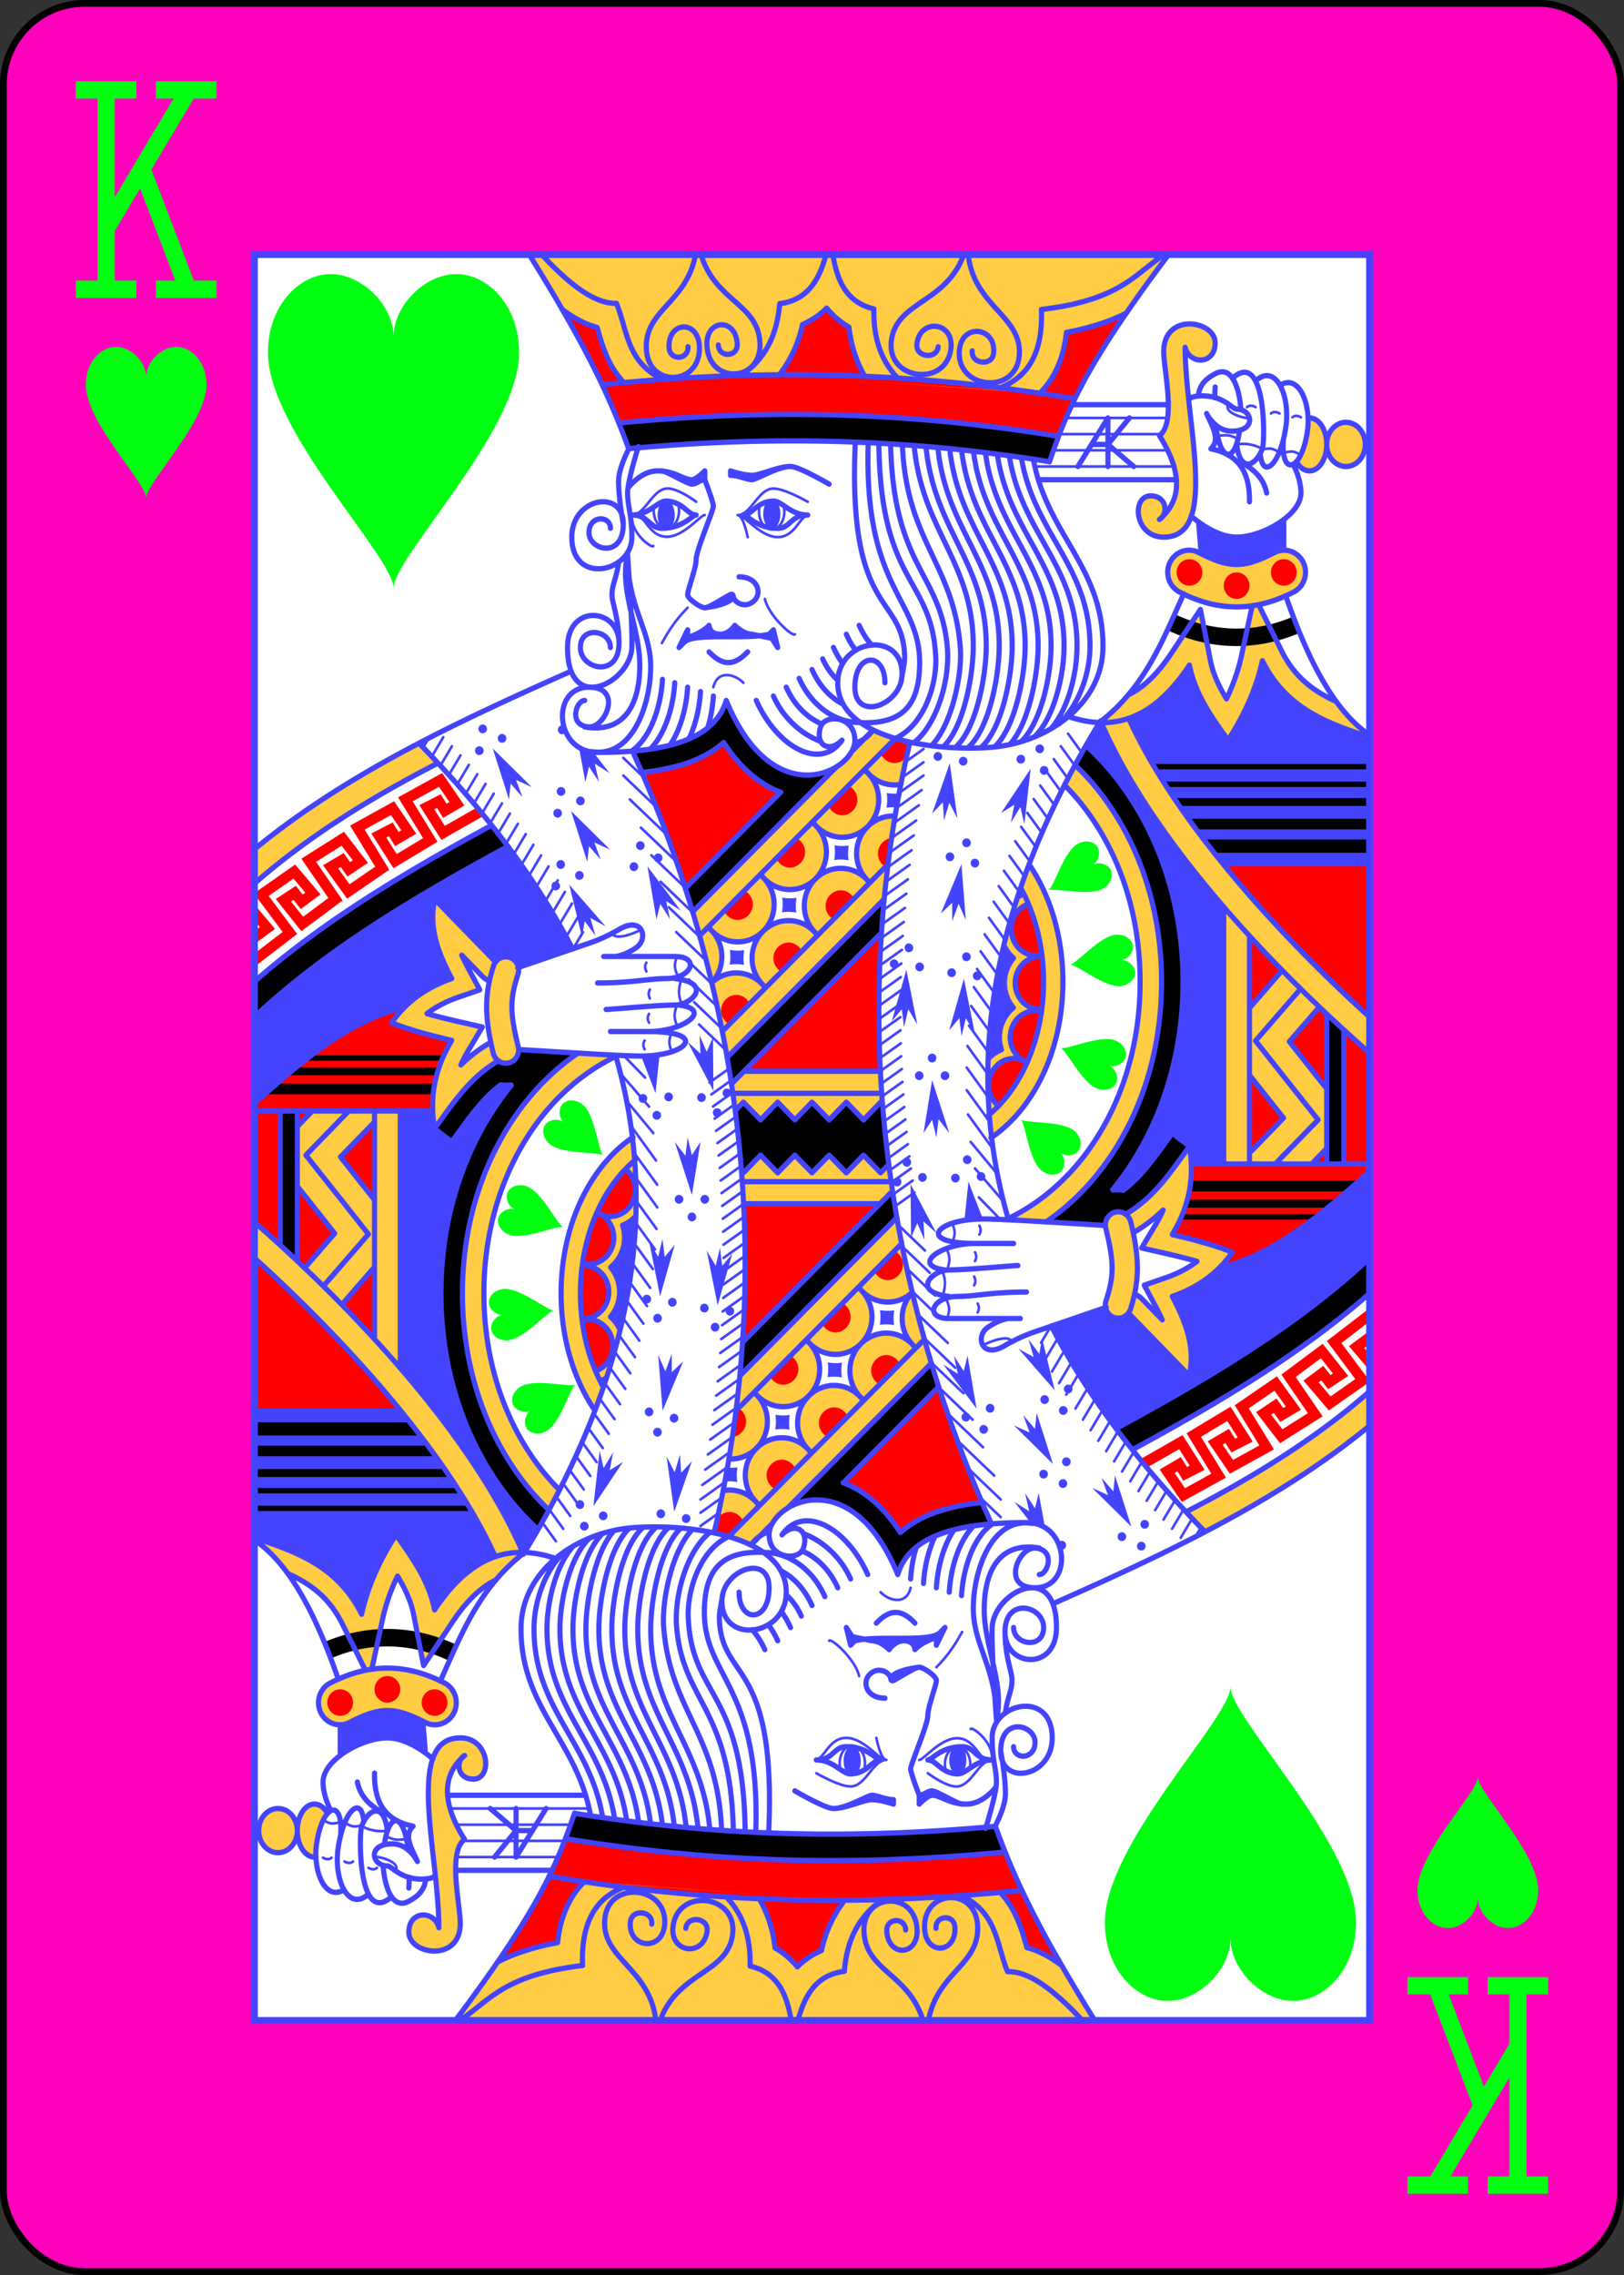 <?xml version="1.0" encoding="UTF-8" standalone="no"?>
<svg xmlns="http://www.w3.org/2000/svg" xmlns:xlink="http://www.w3.org/1999/xlink" class="card" face="KH" height="3.5in" preserveAspectRatio="none" viewBox="-120 -168 240 336" width="2.5in"><rect x="-120" y="-168" width="240" height="336" fill="#333333" stroke="none"/><defs><symbol id="VHK" viewBox="-500 -500 1000 1000" preserveAspectRatio="xMinYMid"><path d="M-285 -460L-85 -460M-185 -460L-185 460M-285 460L-85 460M85 -460L285 -460M185 -440L-170 155M85 460L285 460M185 440L-10 -70" stroke="#00ff11" stroke-width="80" stroke-linecap="square" stroke-miterlimit="1.5" fill="none"></path></symbol><symbol id="SHK" viewBox="-600 -600 1200 1200" preserveAspectRatio="xMinYMid"><path d="M0 -300C0 -400 100 -500 200 -500C300 -500 400 -400 400 -250C400 0 0 400 0 500C0 400 -400 0 -400 -250C-400 -400 -300 -500 -200 -500C-100 -500 0 -400 -0 -300Z" fill="#00ff11"></path></symbol><symbol id="HK6" preserveAspectRatio="none" viewBox="0 0 1300 2000"><path stroke="#44F" stroke-linecap="round" stroke-linejoin="round" stroke-width="3" fill="none" d="M801.772,1151.052c4.937,11.411 3.38,18.268 0.821,27.537M806.3,1182.352c4.937,11.411 3.996,13.137 1.437,22.406M806.711,1125.3c4.937,11.411 3.791,14.368 1.232,23.637M946.25,185l118.229,1e-5M938.604,203.333h118.166M931.59,221.667H1064.545M910,240h161.887M1145,215c10.035,-1.681 20.034,0.026 30,5M1122.505,205.627c10.035,-1.681 14.698,-1.616 24.663,3.358M1175.994,220.554c10.035,-1.681 10.182,-1 20.148,3.974M1200.205,224.31c10.035,-1.681 9.606,-2.45 19.572,2.524M1135,170c-5,10 21.253,16.102 24.957,15.288M1185,180c3.035,-2.388 6.419,-1.983 10,0M1210.041,184.31c3.035,-2.388 6.419,-1.983 10,0M1157.085,172.816c3.035,-2.388 6.419,-1.983 10,0M840,1130c2.311,4.324 1.481,7.301 0,10M838.974,1157.504c2.311,4.324 1.481,7.301 0,10M843.079,1188.087c2.311,4.324 1.481,7.301 0,10M445,295c10,0 15,24.165 35.337,24.589C500,320 520,295 525,295M645.817,295.406c-10,0 -15,24.165 -35.337,24.589 -19.663,0.411 -39.663,-24.589 -44.663,-24.589M440,295c15,0 23.452,-28.016 40,-30 12.603,-1.511 35,15 35,15M645,280c0,0 -29.105,-16.413 -41.708,-14.902 -16.548,1.984 -25,30 -40,30C570,295 575,320 575,320M440,300c2.621,18.998 24.184,33.085 25,30M505,400c-15,15 -21.764,25.737 -30,40M595,390c5,20 33.235,43.592 35,40M535,490c5,-20 25,-15 35,-5M493.992,282.735a14.758,20 0 0 1 1.008,7.265v0a14.758,20 0 0 1 -10.671,19.218M478.122,309.792a14.758,20 0 0 1 -12.637,-19.792 14.758,20 0 0 1 0.34,-4.269M484.329,309.218A14.758,20 0 0 1 480.242,310a14.758,20 0 0 1 -2.121,-0.208M616.814,284.252a14.758,20 0 0 1 0.928,6.98v0a14.758,20 0 0 1 -9.416,18.644M594.796,307.87a14.758,20 0 0 1 -6.569,-16.639 14.758,20 0 0 1 1.104,-7.589M608.327,309.875a14.758,20 0 0 1 -5.342,1.356 14.758,20 0 0 1 -8.189,-3.361M780,560l-20.952,14.505M780,575l-24.725,17.117M780,590l-28.277,19.576M777.863,606.48l-29.288,20.277M774.5,623.808l-28.955,20.046M771.428,640.934l-28.496,19.728M768.666,657.846l-28.21,19.53M766.053,674.656l-27.772,19.226M763.848,691.182l-27.529,19.059M761.738,707.643 734.559,726.459M759.981,723.86l-26.908,18.629M758.367,739.977l-26.654,18.453M757.005,755.919l-26.336,18.233M755.857,771.714l-26.166,18.115M754.877,787.393l-25.814,17.871M754.16,802.889l-25.688,17.784M753.235,833.53l-25.237,17.472M753.547,818.313l-25.339,17.542M752.973,848.711l-24.9,17.239M753.039,863.666 728.215,880.851M753.139,878.596l-24.525,16.979M753.539,893.319l-24.445,16.924M753.988,908.008 729.805,924.75M754.702,922.514l-24.098,16.683M755.483,936.973l-23.866,16.523M756.496,951.272l-23.779,16.463M757.59,965.514l-23.568,16.316M758.895,979.611l-23.485,16.259M760.287,993.647l-23.292,16.125M761.875,1007.548l-23.219,16.074M763.553,1021.387l-23.039,15.95M765.411,1035.1l-22.974,15.905M767.359,1048.751l-22.801,15.785M769.482,1062.281l-22.752,15.752M831.84,973.928l29.279,39.317M830.459,946.51l27.282,36.635M830.353,920.806l25.407,34.118M831.208,896.392l23.892,32.083M833.012,873.251l22.721,30.511M835.516,851.052l21.66,29.086M838.651,829.699l20.92,28.092M842.353,809.107l20.272,27.222M846.567,789.204l19.704,26.46M851.242,769.919 870.452,795.715M856.339,751.201l18.778,25.216M861.816,732.994l18.402,24.711M867.643,715.255l18.074,24.27M873.787,697.943l17.789,23.889M880.221,681.021l17.544,23.559M886.922,664.457l17.333,23.276M893.867,648.22l17.263,23.182M901.037,632.285l17.083,22.939M908.431,616.653l16.904,22.7M916.076,601.356l16.803,22.564M923.896,586.294l16.527,22.193M931.882,571.455l16.545,22.217M940.039,556.846l16.436,22.07M948.511,542.66l16.129,21.658M845.131,1099.828c2.311,4.324 1.481,7.301 0,10M813.148,1096.531c4.937,11.411 3.175,13.547 0.616,22.816M835,1005l29.279,34.317M840,1035l32.973,37.191M844.589,1067.874l24.013,24.001M882.184,1230C875,1222.496 850,1235 850,1235M750.465,1099.003l31.225,28.994M755.256,1123.452l32.022,29.734M760.621,1148.434l32.918,30.567M766.61,1173.995l33.919,31.497M773.277,1200.186l35.039,32.536M780.682,1227.062l36.292,33.7M788.89,1254.684l37.697,35.004M797.981,1283.125l39.274,36.468M808.035,1312.461l41.381,38.425M819.324,1342.944l43.045,39.97M832.043,1374.754 870,1410M846.024,1407.736 870,1430M1103.343,1441.683l-5.248,8.568M1093.306,1431.401l-13.469,21.99M1083.268,1421.12 1069.8,1443.109M1073.402,1410.558l-13.576,22.164M1063.595,1399.902l-13.576,22.164M1053.822,1389.189l-13.612,22.223M1044.266,1378.121l-13.707,22.379M1034.711,1367.052l-13.709,22.381M1025.317,1355.721l-13.869,22.643M1016.039,1344.2l-13.869,22.643M1006.788,1332.635l-13.895,22.685M997.818,1320.611l-14.065,22.963M988.847,1308.588l-14.064,22.961M980.098,1296.204l-14.284,23.32M971.469,1283.623l-14.302,23.349M960.883,1267.57l-14.502,23.676M952.63,1254.375l-14.59,23.82M944.479,1241.015l-14.688,23.98M936.649,1227.13l-14.941,24.393M928.429,1213.88l-11.436,18.671"></path><use xlink:href="#SHK" height="90" width="90" transform="translate(988,801)scale(1,0.972)rotate(85)translate(-45,-45)"></use><use xlink:href="#SHK" height="90" width="90" transform="translate(958,702)scale(1,0.972)rotate(60)translate(-45,-45)"></use><use xlink:href="#SHK" height="90" width="90" transform="translate(975,911)scale(1,0.972)rotate(110)translate(-45,-45)"></use><use xlink:href="#SHK" height="90" width="90" transform="translate(922,1003)scale(1,0.972)rotate(130)translate(-45,-45)"></use></symbol><symbol id="HK5" preserveAspectRatio="none" viewBox="0 0 1300 2000"><path stroke="#44F" stroke-linecap="round" stroke-linejoin="round" stroke-width="6" fill="none" d="M520.672,0.153C537.341,53.116 586.609,55.241 589.316,99.717c2.734,44.917 -59.291,48.357 -61.782,3.426 -1.684,-30.367 33.643,-31.912 35.304,-1.958 0.831,14.977 -21.235,16.201 -22.065,1.224M514.209,0.151C503.645,54.963 454.692,62.458 456.925,107.06c2.25,44.944 64.274,41.505 61.782,-3.426 -1.684,-30.367 -36.965,-27.996 -35.304,1.958 0.831,14.977 22.896,13.753 22.065,-1.224M832.117,0.151c6.783,59.167 64.417,69.896 59.33,115.353 -5.005,44.721 -74.794,36.481 -69.517,-8.208 3.566,-30.204 43.242,-25.103 39.724,4.69 -1.759,14.897 -26.586,11.965 -24.828,-2.932M826.81,0.195C806.22,55.49 748.1,52.698 742.481,97.915c-5.549,44.657 64.24,52.898 69.517,8.208 3.566,-30.204 -36.206,-34.484 -39.724,-4.69 -1.759,14.897 23.069,17.828 24.828,2.932M915.17,157.317c1.339,-1.271 2.648,-2.589 3.928,-3.956 15.61,-16.679 24.647,-39.044 27.487,-65.252 29.843,-5.393 52.312,-13.121 70.105,-21.992M869.237,150.945C900.813,139.08 919.572,112.582 917.413,62.204 1009.262,51.367 1024.652,23.34 1060.61,-0.063M358.634,61.953c12.533,9.25 25.949,16.772 40.907,20.552 3.377,11.716 7.126,25.447 15.194,40.677 3.999,7.549 9.357,14.965 16.111,21.901M475.829,141.478C433.746,121.088 435.402,87.249 422.058,55.22 394.935,55.988 364.294,30.639 334.875,0.059M611.679,136.292c12.678,-15.588 22.299,-34.751 27.29,-57.129 10.834,-4.514 20.377,-10.953 28.16,-18.557 6.91,8.405 15.696,15.843 25.975,21.509 2.335,21.049 8.895,39.8 18.479,55.838M666.439,0.097c-8.125,28.527 -21.5,51.556 -54.118,55.484 -3.387,40.084 -20.275,65.198 -45.133,81.448M750,140C731.947,121.686 721.289,96.765 722.157,61.571 689.999,54.081 679.26,29.526 674.319,0.086M1065.12,0.774C969.345,124.543 947.924,174.633 926.837,234.74M320.681,0.467C381.184,95.276 411.586,153.366 436.218,219.913M424.746,190.713c195.606,-18.087 355.686,-9.666 512.811,15.153M436.063,219.808c186.863,-16.634 340.039,-8.66 490.85,14.757M405.375,147.358c211.067,-20.772 383.092,-11.451 551.221,15.99M879.013,1093.126C829.859,928.444 851.682,742.211 986.399,528.139 1044.171,659.559 1177.878,800.106 1300.036,904.278M1107.418,1445.858C1034.803,1373.511 973.139,1296.37 928.939,1213.459M-0.017,673.517C108.114,587.217 237.912,528.545 369.257,471.847M764.152,552.116c-77.421,322.262 -23.657,629.835 95.19,885.701M510.827,744.399 679.119,579.613M613.498,608.877 502.326,717.734M518.889,771.494C594.987,696.983 671.082,622.47 747.18,547.959M557.656,950h173.713M551.063,909.272 734.178,729.971M738.722,690.533 545.416,879.812M556.107,939.322 731.052,768.021M729.818,925 570.734,925M385,505c-10,0 -19.402,28.553 5,30 18.973,1.125 40,-45 0,-45 -45,0 -40.131,73.839 9.869,73.839C464.791,563.839 535,555 550,505c55,130 150.188,80.355 150,45 -0.147,-27.73 -35,-30 -40,-15 -6.834,20.501 10,30 25,15M560.451,969.549 570,960l20,20 20,-20 20,20 20,-20 20,20 20,-20 20,20 20,-20 2.236,2.236M589.452,702.391a42.5,42.5 0 0 1 4.375,3.918 42.5,42.5 0 0 1 -0.845,60.098 42.5,42.5 0 0 1 -60.098,-0.845 42.5,42.5 0 0 1 -3.614,-4.242M710.859,583.517a42.5,42.5 0 0 1 4.856,4.287 42.5,42.5 0 0 1 -0.845,60.098 42.5,42.5 0 0 1 -60.098,-0.845 42.5,42.5 0 0 1 -3.974,-4.732M650.156,642.953a42.5,42.5 0 0 1 4.615,4.103 42.5,42.5 0 0 1 -0.845,60.098 42.5,42.5 0 0 1 -60.098,-0.845 42.5,42.5 0 0 1 -3.795,-4.487M528.752,761.834a42.5,42.5 0 0 1 4.132,3.728 42.5,42.5 0 0 1 0.162,59.085M533.027,824.729a42.5,42.5 0 0 1 59.109,1.776 42.5,42.5 0 0 1 3.523,4.12M596.153,830.141a42.5,42.5 0 0 1 -4.016,-3.635 42.5,42.5 0 0 1 0.845,-60.098 42.5,42.5 0 0 1 60.098,0.845 42.5,42.5 0 0 1 3.339,3.876M753.673,600.012a42.5,42.5 0 0 1 -37.959,-12.209 42.5,42.5 0 0 1 -4.151,-4.979M717.569,711.255a42.5,42.5 0 0 1 -3.545,-3.255 42.5,42.5 0 0 1 0.845,-60.098 42.5,42.5 0 0 1 32.054,-11.959M656.86,770.699a42.5,42.5 0 0 1 -3.78,-3.446 42.5,42.5 0 0 1 0.845,-60.098 42.5,42.5 0 0 1 60.098,0.845 42.5,42.5 0 0 1 3.154,3.634M696.137,562.949l25.117,-24.594M451.745,586.557c16.874,-1.729 33.527,-4.658 49.251,-9.488 16.608,-5.101 32.803,-13.12 46.059,-24.488 19.633,29.798 43.04,48.065 66.574,56.457M949.14,523.257C997.847,539.143 1045.332,530.429 1090,465c6.67,33.087 26.021,58.938 45,85 19.905,-29.886 33.326,-59.885 40,-90 28.139,54.988 76.577,70.791 124.966,86.687M1300.015,863.556C1188.554,765.493 1071.889,638.475 1019.114,525.105M893.151,717.069A132.614,176.472 0 0 1 920,823.528v0A132.614,176.472 0 0 1 855.977,974.562M858.593,1000.424c15.352,-10.124 29.055,-23.296 40.551,-38.594C926.445,925.501 942.5,876.828 942.5,823.527c0,-50.701 -14.527,-97.213 -39.442,-132.898M877.596,1092.413c37.782,-17.484 69.766,-44.935 93.498,-76.514C1011.407,962.253 1032.5,894.901 1032.5,823.527c0,-71.373 -21.094,-138.725 -61.406,-192.369 -8.011,-10.661 -16.963,-20.851 -26.761,-30.346M922.633,1095.751c26.851,-17.853 49.978,-40.255 68.448,-64.833C1034.915,972.587 1057.5,899.826 1057.5,823.527c0,-76.299 -22.586,-149.059 -66.42,-207.389 -10.076,-13.408 -21.538,-26.169 -34.234,-37.896M1000.629,1059.064c3.619,-4.305 7.099,-8.684 10.438,-13.127 47.355,-63.016 71.434,-141.178 71.434,-222.41 0,-81.233 -24.079,-159.393 -71.434,-222.408 -12.047,-16.031 -25.948,-31.244 -41.488,-45.068M1163.193,397.726l-12.601,56.865c-3.547,16.006 -9.343,32.204 -17.385,48.609 -8.742,-14.062 -15.645,-27.995 -18.699,-43.143l-11.721,-58.129 -33.434,48.975c-18.028,26.407 -34.973,40.589 -50.741,47.77M1260.936,506.05c-26.513,-11.63 -48.278,-27.341 -63.68,-57.439l-26.666,-52.107M985.512,529.677c52.75,-39.676 73.688,-93.201 97.756,-145.363M1200.119,334.84a25.003,25.003 0 0 0 -11.299,2.799c-35.528,17.764 -52.113,17.764 -87.641,0a25.003,25.003 0 1 0 -22.359,44.723c44.472,22.236 87.887,22.236 132.359,0a25.003,25.003 0 0 0 -11.061,-47.521v0M1202.249,386.402c25.841,72.738 56.575,130.842 97.73,157.772M1300.01,1287.62c-63.404,53.972 -136.281,97.475 -213.904,136.404M1300.052,1176.504c-80.96,69.126 -176.631,124.323 -276.448,177.035M1300.035,1136.503c-83.086,75.779 -186.104,135.419 -295.428,193.084M1092.024,1030H1300M1160,929.314 1199.627,977.945 1160,1017.574M1160,929.314v0M1250,944.781l-43.512,-53.4 33.828,-37.889M1196.997,811.92l-36.996,41.441M1232.426,1030 1250,1012.426M1130,741.301V1030M1160,774.01V1030M1218.49,832.892 1167.066,890.492 1240,980l-50,50M1250,862.334V1030M1270,880.371V1030M1129.094,690 1300,690M1007.627,1084.16a15.002,15.002 0 0 0 -15.1,18.834c9.715,38.859 9.69,53.517 0.322,81.619a15.002,15.002 0 1 0 28.459,9.486c10.632,-31.897 10.608,-57.239 0.322,-98.381a15.002,15.002 0 0 0 -14.004,-11.559v0M1018.82,1198.82 1090,1270c3.764,-21.351 4.836,-44.933 -20,-90 29.406,-9.92 53.114,-26.17 70,-50 -16.654,-6.659 -39.961,-13.326 -70,-20 22.693,-36.974 25.104,-69.341 20,-100 -21.104,28.419 -40.883,57.839 -74.32,76.927M1300.721,1037.928c-44.549,38.348 -106.667,94.502 -175.681,109.493M991.737,1099.578c-27.67,-1.433 -116.825,-7.325 -142.058,-7.325 -55,0 -78.958,27.747 -9.678,27.747M1090,1010l-20.07,-14.904c-18.973,25.549 -34.974,48.41 -57.031,64.539 -1.406,-0.178 -2.787,-0.396 -4.271,-0.455 -2.647,-0.106 -5.234,0.064 -7.869,0.183M900,1175c-40,0 -60,5 -80,5 -30,0 -40,25 -10,25h82.857M890,1145c-5,0 -60,5 -80,5 -20,0 -45,25 0,30M885,1120h-45c-40,0 -75,25 -35,30M993.056,1192.315C973.314,1198.896 917.779,1217.407 910,1220c-15,5 -25,10 -35.965,16.139C847.496,1250.995 840,1225 855,1215c15,-10 25,-10 25,-10M1024.382,1107.72c0.832,-0.363 1.651,-0.78 2.454,-1.253 12.459,-7.113 23.026,-15.421 32.504,-24.258 -2.398,5.171 -5.098,10.453 -8.516,16.021l-16.504,26.891 30.799,6.844c12.616,2.803 23.682,5.594 33.682,8.346 -10.233,7.616 -22.108,13.685 -35.992,18.369l-25.506,8.605 12.992,23.574c3.169,5.75 5.774,10.884 8.055,15.67l-23.619,-23.619c-2.55,-2.618 -5.581,-4.481 -8.815,-5.587M1100.648,302.773l3.001,36.016M1200,299.84v35.008M1085,105c0,85 40.192,215 -25,215 -35,0 -38.333,-48.86 -13.432,-46.642C1065,275 1064.564,294.986 1055,300c25.797,-21.415 27.524,-52.396 0,-95 19.992,-14.004 5,-75 5,-95 0,-45 60,-35.495 60,-10 0,25 -30,25 -35,5v0M1091.905,296.162C1102.49,304.941 1123.745,320 1145,320c30,0 75,-25 75,-50 0,-11.753 -4.42,-23.507 -9.105,-32.662M1088.956,163.592C1092.124,161.52 1097.043,160 1105,160c25,0 35,15 40,15 18.229,0 23.951,24.451 -5,25 -19.996,0.379 -30,-20 -30,-20 6.156,14.159 16.642,29.114 5,40 35.229,6.801 45.444,29.923 45,60M1119.534,162.177c0.078,-3.881 0.231,-7.94 0.466,-12.177M1148.511,199.16c-5.51,37.794 -22.848,36.236 -27.741,-6.067M1100.238,160.345C1101.538,148.264 1108.159,141.205 1120,135c21.11,-11.063 28.913,21.391 29.933,40.77M1140.018,140.123c39.55,-34.246 38.251,71.703 34.982,79.877 -8.151,20.377 -26.266,27.467 -29.981,-5.804M1167.025,143.1c23.913,-20.97 40.376,17.032 35.512,51.079 -6.248,43.735 -27.345,61.842 -30.05,31.063M1195.681,148.037c21.887,-13.738 37.104,22.058 31.556,54.051 -7.883,45.456 -31.281,48.413 -27.638,6.775M1228.103,185.135C1228.733,185.045 1229.367,185 1230,185c11.046,0 20,13.431 20,30v0c0,16.569 -8.954,30 -20,30 -5.879,-1e-5 -11.461,-3.88 -15.261,-10.609M1295,215a22.5,25 0 0 1 -22.5,25 22.5,25 0 0 1 -22.5,-25 22.5,25 0 0 1 22.5,-25 22.5,25 0 0 1 22.5,25v0M953.258,170 1065.262,170M914.014,255 1074.787,255M1150,235c14.419,7.861 26.457,17.773 30,35M917.772,854.94a29.072,30 0 0 1 -1.844,0.06 29.072,30 0 0 1 -29.072,-30 29.072,30 0 0 1 29.072,-30 29.072,30 0 0 1 2.261,0.091M917.91,793.253a29.072,30 0 0 1 -6.627,0.79 29.072,30 0 0 1 -29.072,-30 29.072,30 0 0 1 19.991,-28.499M900.652,914.902a29.072,30 0 0 1 -19.601,-28.364 29.072,30 0 0 1 29.072,-30 29.072,30 0 0 1 7.361,0.978M867.281,964.186a29.072,30 0 0 1 -11.195,-23.657 29.072,30 0 0 1 29.072,-30 29.072,30 0 0 1 15.406,4.559M856.623,971.439c0.482,0.464 0.975,0.918 1.481,1.361M873.71,782.121c2.645,5.685 6.493,10.705 11.212,14.693 -6.574,7.554 -10.566,17.466 -10.566,28.186 0,10.62 3.921,20.446 10.387,27.973 -9.856,7.836 -16.191,20.06 -16.191,33.564 0,4.879 0.825,9.63 2.359,14.086 -5.858,2.208 -11.095,5.733 -15.379,10.203M896.797,724.206c-2.593,0.984 -5.044,2.215 -7.334,3.659M735,485c0,-35 -35,-35 -35,5 0,40 55,20 55,-15 0,-50 -75,-40 -75,10 0,64.14 114.105,78.021 179.105,73.021 64.638,-4.972 129.54,-48.49 130.074,-113.317 0.746,-90.608 -65.255,-127.78 -81.056,-212.612M707.267,530.174C755.952,531.731 775,510 775.484,463.588 776.263,389.015 710,380 715.528,213.414M721.224,538.385c0.032,10e-4 0.064,0.002 0.095,0.003M938.334,531.268c22.326,-20.788 35.47,-55.564 35.726,-86.564 0.752,-91.32 -65.077,-128.36 -79.996,-214.62M928.493,537.136c20.324,-22.527 30.201,-62.561 30.447,-92.432 0.758,-92.032 -64.87,-128.934 -78.907,-216.646M909.541,546.113c22.985,-22.019 34.019,-69.662 34.28,-101.408 0.763,-92.7 -64.571,-129.468 -77.772,-218.566M893.952,551.629c23.373,-22.231 34.486,-74.909 34.75,-106.924 0.768,-93.264 -64.097,-129.913 -76.572,-220.198M880.56,554.952c22.259,-23.704 32.765,-78.976 33.022,-110.248 0.772,-93.798 -63.556,-130.331 -75.343,-221.753M862.739,557.726c24.186,-21.867 35.456,-80.458 35.724,-113.021 0.777,-94.313 -62.965,-130.73 -74.092,-223.265M846.473,558.827c25.054,-20.935 36.598,-80.996 36.871,-114.122 0.781,-94.807 -62.32,-131.11 -72.82,-224.721M831.256,559.006c25.2,-20.769 36.694,-81.08 36.968,-114.302 0.784,-95.182 -61.497,-131.396 -71.499,-225.836M816.702,558.634c24.886,-21.108 36.132,-80.904 36.404,-113.93 0.787,-95.558 -60.656,-131.681 -70.169,-226.958M802.711,557.749c24.172,-21.849 35.006,-80.469 35.275,-113.045 0.79,-95.934 -59.795,-131.965 -68.833,-228.086M789.241,556.31c23.221,-22.886 36.265,-79.829 33.625,-111.606C815,350 760,325 755.378,215.488M768.588,553.023c27.376,-21.005 42.47,-72.122 39.159,-108.319C800,360 745,355 741.643,214.755M747.18,547.959C781.477,532.485 795.647,485.623 794.27,456.199 790,365 730,375 727.914,214.051M753.833,483.73c3.03,-18.43 4.706,-21.396 3.976,-32.608 -4.37,-67.102 -66.311,-43.674 -57.349,-238.486M685,550c-25,35 -75.399,8.408 -100,-45M660.345,551.462C638.381,543.637 616.831,525.685 605,500M721.224,538.385c-5.458,7.641 -12.899,12.661 -21.454,15.286M661.841,531.828C645.218,525.066 629.78,511.233 620,490M706.506,529.951C680.348,530.779 650.536,513.728 635,480M686.413,509.317C672.032,502.229 658.868,489.251 650,470M680.252,482.308c-7.07,-6.296 -13.188,-14.37 -17.789,-24.36M685.87,463.198C681.773,457.803 678.102,451.734 675,445M700.973,448.333C696.834,442.905 693.128,436.79 690,430M719.672,442.515C714.028,436.253 709.033,428.756 705,420M385,535c48.677,7.959 64.361,-29.036 64.212,-70.306C449.06,422.457 425,380 435,340M392.8,562.915c48.677,7.959 69.287,-55.308 69.138,-96.578C461.786,424.099 435,400 435,340M439.649,562.422c23.015,-15.528 34.298,-51.969 36.049,-81.286M461.401,560.169C479.426,542.504 488.45,510.96 490,485M484.293,555.811C497.096,537.654 503.696,511.849 505,490M506.532,548.498C514.629,532.015 518.969,512.271 520,495M528.437,535.999C532.172,524.028 534.315,511.469 535,500M435,340c0,0 5.983,80.019 5,105 -1.551,39.429 -75,77.649 -75,0 0,-50 60,-45 60,-5 0,40 -45,30 -45,5 0,-25 35,-20 35,0M424.54,348.194c-1.9,17.879 -8.925,27.048 -7.487,40.237C417.889,396.104 425,415 425,440M447.585,217.493C443.343,230.942 435,258.813 435,270c0,15 5,25 5,50 0,40 -70,55 -70,0 0,-45 60,-55 60,-15 0,40 -40,30 -40,10 0,-20 25,-20 25,-5M436.839,219.216C431.128,230.157 424.516,245.279 424.516,256.642 424.516,277.258 430,305 430,305M435.411,264.589C435.411,264.589 450,245 470,245c20,0 30,10 40,10 5,0 15,-10 15,-10v10c-5,0 -9.815,4.889 -15,5 -5,0 -30,-15 -35,-15M670,260c0,0 -35,-20 -45,-20 -15,0 -35,10 -45,10 -10,0 -25,-5 -25,-5v5c8.447,0 20.18,5.024 25,5 4.955,-0.025 30,-15 45,-15M525,255c0,0 10,25 10,30 0,5 -20,50 -20,60 0,10 -10,35 -10,40 0,5 15,15 20,15 5,0 20,-10 30,-15 4.472,-2.236 10,10 -30,15M565,365c25,0 28.892,24.48 11.232,30.895 -6.715,2.439 -16.723,-1.566 -18.133,-9.111M505,425l-10,20 10,-10v-10 0M605,425l5,20 -10,-15 5,-5v0M500,440l4.415,-5.594C505.393,433.167 520,430 530,420c0,0 0,10 13.284,10 10,0 16.716,-10 16.716,-10 0,0 10,10 20,10l25,5 -5,-5c-28.367,6.712 -90,-2.67 -100,10v0M530,450c16.912,17.225 30,15 45,0M440,295c20,0 30.345,-16.238 40.337,-15.821C500,280 505,295 515,295c-5,0 -15,15 -40,15 -15,0 -15,-15 -35,-15v0M645,295C625,295 614.655,278.762 604.663,279.179 585,280 580,295 570,295c5,0 15,15 40,15 15,0 15,-15 35,-15v0M1020,185l-25,30 30,25M975.908,215H995m-35,25 35,-55v55"></path></symbol><symbol id="HK4" preserveAspectRatio="none" viewBox="0 0 1300 2000"><path fill="black" d="M631.533,181.016c-65.078,-0.14 -133.435,2.915 -206.787,9.697l11.316,29.096c186.863,-16.634 340.041,-8.662 490.852,14.756l10.643,-28.699C839.353,190.354 739.997,181.248 631.533,181.016Zm441.234,226.17 -8.416,18.141c49.739,23.015 104.156,24.041 154.31,3.076l-7.596,-18.488c-45.317,19.084 -93.23,18.174 -138.299,-2.729zM550,505c-11.907,39.688 -58.598,53.443 -109.68,57.092 3.89,7.731 7.574,15.85 11.309,24.242 16.989,-1.506 33.643,-4.436 49.367,-9.266 16.608,-5.101 32.803,-13.12 46.059,-24.488 19.633,29.798 43.039,48.065 66.508,56.377L502.246,717.459c2.784,8.362 5.569,17.043 8.428,26.354L678.961,579.811C647.595,599.015 588.798,596.705 550,505Zm419.578,51.051 -12.732,22.191c12.697,11.728 24.159,24.488 34.234,37.896 43.834,58.33 66.42,131.09 66.42,207.389 0,76.299 -22.585,149.059 -66.42,207.391 -18.47,24.578 -41.597,46.98 -67.844,64.816 28.153,1.637 55.37,3.01 68.641,3.559 0.199,-8.479 7.048,-15.481 15.75,-15.133 3.496,0.14 6.72,1.482 8.641,3.213 32.849,-19.533 52.629,-48.954 73.732,-77.373l-20.07,-14.904c-18.973,25.549 -34.974,48.41 -57.031,64.539 -1.406,-0.178 -2.787,-0.396 -4.271,-0.455 -2.647,-0.106 -5.234,0.063 -7.869,0.182 3.489,-4.603 6.97,-8.981 10.309,-13.424 47.355,-63.016 71.434,-141.178 71.434,-222.41 0,-81.233 -24.079,-159.393 -71.434,-222.408 -12.047,-16.031 -25.948,-31.245 -41.488,-45.068zM1047.111,577l3.727,6H1300v-6zm12.473,20 4.055,6H1300v-6zm12.5,18.5 6.297,9H1300v-9zm16.828,23.5 9.031,12H1300v-12zm17.93,23.5 12.016,15H1300v-15zM734.178,729.971 551.062,909.271 556.107,939.322 731.053,768.021ZM1250,862.334V1030h20V880.371ZM570,960 560.451,969.549 564.873,1005H736.135L732.236,962.236 730,960l-20,20 -20,-20 -20,20 -20,-20 -20,20 -20,-20 -20,20zm521.461,89 -1.781,12h184.168l13.994,-12zm-3.914,21.5 -2.953,9h166.777l10.963,-9zm-5.852,16.5 -2.639,6h154.533l7.908,-6zM1300,1136.51c-83.082,75.771 -186.077,135.418 -295.393,193.078l18.996,23.951C1123.405,1300.835 1219.048,1245.636 1300,1176.525Z"></path></symbol><symbol id="HK3" preserveAspectRatio="none" viewBox="0 0 1300 2000"><path fill="#44F" d="M603.152,277.127a10,16.642 0 0 0 -10,16.641 10,16.642 0 0 0 10,16.643 10,16.642 0 0 0 10,-16.643 10,16.642 0 0 0 -10,-16.641zM480,278.357A10,16.642 0 0 0 470,295 10,16.642 0 0 0 480,311.643 10,16.642 0 0 0 490,295 10,16.642 0 0 0 480,278.357Zm720.082,21.562C1184.405,311.755 1162.228,320 1145,320c-16.299,0 -32.597,-8.856 -44.219,-17.086l1.633,35.299c34.293,17.189 50.878,17.19 86.406,-0.574 3.494,-1.809 7.364,-2.768 11.238,-2.795zM530,420c-10,10 -24.607,13.168 -25.584,14.406L500,440c8.827,-11.184 57.87,-5.191 88.768,-8.246L580,430c-10,0 -20,-10 -20,-10 0,0 -6.717,10 -16.717,10C529.999,430 530,420 530,420ZM588.768,431.754 605,435l-5,-5c-3.328,0.787 -7.126,1.348 -11.232,1.754zM1175,460c-6.674,30.115 -20.095,60.114 -40,90 -18.979,-26.062 -38.33,-51.913 -45,-85 -22.902,33.546 -46.544,52.183 -70.799,60.172 24.822,53.374 63.838,109.791 109.855,164.809L1300,689.998V546.701C1251.599,530.801 1203.146,515.001 1175,460Zm-188.602,68.139c-5.778,9.182 -11.348,18.312 -16.768,27.652 15.487,14.084 29.388,29.297 41.436,45.328 47.354,63.015 71.434,141.175 71.434,222.408 0,81.232 -24.078,159.394 -71.434,222.41 -3.338,4.442 -6.819,8.822 -10.373,13.275 2.7,0.03 5.286,-0.139 7.934,-0.033 1.484,0.059 2.865,0.278 4.271,0.455 22.057,-16.129 38.059,-38.99 57.031,-64.539L1090,1010c1.05,6.306 1.782,12.684 2.055,19.58l37.807,0.42 0.66,-289.316C1070.015,671.462 1017.326,598.492 986.398,528.139Zm-71.094,26.615a5,5 0 0 0 -4.363,2.879 5,5 0 0 0 2.41,6.646 5,5 0 0 0 6.648,-2.41 5,5 0 0 0 -2.41,-6.646 5,5 0 0 0 -2.285,-0.469zm-118.52,8.67a5,5 0 0 0 -4.965,4.104 5,5 0 0 0 4.023,5.814 5,5 0 0 0 5.814,-4.023 5,5 0 0 0 -4.023,-5.814 5,5 0 0 0 -0.85,-0.08zm96.459,3.09a5,5 0 0 0 -4.363,2.879 5,5 0 0 0 2.41,6.646 5,5 0 0 0 6.648,-2.41 5,5 0 0 0 -2.41,-6.646 5,5 0 0 0 -2.285,-0.469zm-66.943,2.287a5,5 0 0 0 -4.967,4.104 5,5 0 0 0 4.023,5.814 5,5 0 0 0 5.814,-4.021 5,5 0 0 0 -4.023,-5.816 5,5 0 0 0 -0.848,-0.08zm-15.701,7.23 -20.592,57.234 12.525,-12.965 1.334,20.574 6.215,-19.957 9.439,17.727zm109.818,3.193a5,5 0 0 0 -4.363,2.879 5,5 0 0 0 2.41,6.648 5,5 0 0 0 6.648,-2.41 5,5 0 0 0 -2.41,-6.648 5,5 0 0 0 -2.285,-0.469zm-15.539,3.172 -34.482,50.109 15.414,-9.35 -3.945,20.234 11.09,-17.717 4.615,19.543zm-167.758,27.424c0.8,5.533 0.721,11.166 -0.234,16.674 3.906,-0.564 7.861,-0.691 11.787,-0.381l2.93,-15.787c-4.823,0.493 -9.7,0.323 -14.482,-0.506zm92.875,51.41a5,5 0 0 0 -4.707,3.805 5,5 0 0 0 3.662,6.049 5,5 0 0 0 6.049,-3.662 5,5 0 0 0 -3.662,-6.049 5,5 0 0 0 -1.342,-0.143zm-153.818,7.844c0.8,5.533 0.721,11.166 -0.234,16.674 5.533,-0.8 11.166,-0.721 16.674,0.234 -0.8,-5.533 -0.721,-11.166 0.234,-16.674 -5.533,0.8 -11.166,0.721 -16.674,-0.234zm134.479,7.998a5,5 0 0 0 -4.707,3.805 5,5 0 0 0 3.662,6.049 5,5 0 0 0 6.049,-3.662 5,5 0 0 0 -3.662,-6.049 5,5 0 0 0 -1.342,-0.143zm29.133,7.16a5,5 0 0 0 -4.707,3.805 5,5 0 0 0 3.662,6.049 5,5 0 0 0 6.049,-3.662 5,5 0 0 0 -3.662,-6.049 5,5 0 0 0 -1.342,-0.143zm-15.611,6.273 -24.033,55.879 13.291,-12.18 0.082,20.615 7.416,-19.541 8.344,18.266zm-208.943,37.82c0.8,5.533 0.721,11.166 -0.234,16.674 5.533,-0.8 11.166,-0.721 16.674,0.234 -0.8,-5.533 -0.721,-11.166 0.234,-16.674 -5.533,0.8 -11.166,0.721 -16.674,-0.234zm147.967,51.855a5,5 0 0 0 -5.203,4.402 5,5 0 0 0 4.371,5.557 5,5 0 0 0 5.557,-4.373 5,5 0 0 0 -4.371,-5.557 5,5 0 0 0 -0.354,-0.029zm110.396,2.289c-10.961,44.137 -16.844,86.611 -18.26,127.848l0.193,0.508c4.283,-4.47 9.521,-7.995 15.379,-10.203 -1.534,-4.455 -2.359,-9.207 -2.359,-14.086 0,-13.505 6.336,-25.728 16.191,-33.564C878.277,845.446 874.355,835.62 874.355,825c0,-10.72 3.992,-20.632 10.566,-28.186 -4.719,-3.988 -8.568,-9.009 -11.324,-14.344zm-319.307,5.109c0.8,5.533 0.721,11.164 -0.234,16.672 5.533,-0.8 11.166,-0.721 16.674,0.234 -0.8,-5.533 -0.721,-11.164 0.234,-16.672 -5.533,0.8 -11.166,0.721 -16.674,-0.234zm275.484,2.725a5,5 0 0 0 -4.705,4.402 5,5 0 0 0 4.373,5.557 5,5 0 0 0 5.557,-4.371 5,5 0 0 0 -4.373,-5.559 5,5 0 0 0 -0.352,-0.029 5,5 0 0 0 -0.5,0zm-84.338,7.959a5,5 0 0 0 -4.705,4.402 5,5 0 0 0 4.373,5.557 5,5 0 0 0 5.557,-4.373 5,5 0 0 0 -4.371,-5.557 5,5 0 0 0 -0.354,-0.029 5,5 0 0 0 -0.5,0zm30.145,3.549a5,5 0 0 0 -0.355,0.006 5,5 0 0 0 -4.705,4.402 5,5 0 0 0 4.373,5.557 5,5 0 0 0 5.557,-4.373 5,5 0 0 0 -4.371,-5.557 5,5 0 0 0 -0.498,-0.035zm36.93,6.574a5,5 0 0 0 -4.705,4.402 5,5 0 0 0 4.373,5.557 5,5 0 0 0 5.557,-4.371 5,5 0 0 0 -4.373,-5.559 5,5 0 0 0 -0.352,-0.029 5,5 0 0 0 -0.5,0zM760,810l-17.039,58.393 11.707,-13.709 2.596,20.451 4.977,-20.301 10.51,17.113zm82.654,1.936a5,5 0 0 0 -0.354,0.006 5,5 0 0 0 -4.705,4.402 5,5 0 0 0 4.371,5.557 5,5 0 0 0 5.559,-4.373 5,5 0 0 0 -4.373,-5.557 5,5 0 0 0 -0.498,-0.035zm-15.58,8.188 -17.039,58.393 11.707,-13.709 2.596,20.451 4.977,-20.301 10.51,17.113zM790,905a5,5 0 0 0 -5,5 5,5 0 0 0 5,5 5,5 0 0 0 5,-5 5,5 0 0 0 -5,-5zm-15,20a5,5 0 0 0 -5,5 5,5 0 0 0 5,5 5,5 0 0 0 5,-5 5,5 0 0 0 -5,-5zm30,0a5,5 0 0 0 -5,5 5,5 0 0 0 5,5 5,5 0 0 0 5,-5 5,5 0 0 0 -5,-5zm-15,10 -10,60 10,-15 5,20 2.537,-20.748L810,995Zm41.168,85.121a5,5 0 0 0 -0.5,0 5,5 0 0 0 -4.703,5.281 5,5 0 0 0 5.281,4.703 5,5 0 0 0 4.703,-5.281 5,5 0 0 0 -4.781,-4.707zm-70.5,2.992a5,5 0 0 0 -0.996,0.074 5,5 0 0 0 -4.055,5.793 5,5 0 0 0 5.793,4.055 5,5 0 0 0 4.055,-5.793 5,5 0 0 0 -4.797,-4.129zM1300,1038.551c-44.498,38.33 -106.275,93.932 -174.578,108.529 -14.742,14.61 -33.499,25.524 -55.422,32.92 24.836,45.067 23.764,68.649 20,90l-71.174,-71.176c-3.786,4.87 -10.371,7.082 -16.574,5.014 -5.289,-1.763 -8.931,-6.182 -9.961,-11.27 -13.782,4.594 -43.373,14.458 -63.361,21.008 21.407,40.022 46.899,78.808 75.711,116.182 109.285,-57.818 212.277,-117.477 295.359,-193.248zm-307.709,154.018c0.181,-0.06 0.59,-0.196 0.766,-0.254l-0.916,-0.598c0.041,0.286 0.093,0.569 0.15,0.852zM847.299,1039.221a5,5 0 0 0 -0.5,0 5,5 0 0 0 -4.703,5.281 5,5 0 0 0 5.279,4.703 5,5 0 0 0 4.703,-5.281 5,5 0 0 0 -4.779,-4.707zm-68.383,0.981a5,5 0 0 0 -0.996,0.074 5,5 0 0 0 -4.055,5.793 5,5 0 0 0 5.793,4.055 5,5 0 0 0 4.055,-5.793 5,5 0 0 0 -4.797,-4.129zm38.432,0.754a5,5 0 0 0 -0.5,0 5,5 0 0 0 -4.703,5.279 5,5 0 0 0 5.281,4.703 5,5 0 0 0 4.703,-5.281 5,5 0 0 0 -4.781,-4.705zm-67.977,4.461a5,5 0 0 0 -0.994,0.074 5,5 0 0 0 -4.055,5.793 5,5 0 0 0 5.793,4.055 5,5 0 0 0 4.055,-5.793 5,5 0 0 0 -4.799,-4.129zm83.029,4.658 -4.727,43.863 21.557,-1.672zm-67.514,2.656 0.58,60.824 7.24,-16.51 8.4,18.828L780,1095l15.01,13.342zM918.186,1227.256 915,1245l-12.562,-16.346 5.949,20.037 -17.711,-9.469 42.275,47.041zm-86.875,19.826 -4.449,17.469 -11.361,-17.203 4.5,20.412 -16.986,-10.713 38.797,49.949zm117.338,32.783a5,5 0 0 0 -1.943,0.416 5,5 0 0 0 -2.59,6.58 5,5 0 0 0 6.58,2.59 5,5 0 0 0 2.59,-6.58 5,5 0 0 0 -4.637,-3.006zm-27.51,11.969a5,5 0 0 0 -1.943,0.414 5,5 0 0 0 -2.59,6.58 5,5 0 0 0 6.58,2.59 5,5 0 0 0 2.59,-6.58 5,5 0 0 0 -4.637,-3.004zm-63.359,9.896a5,5 0 0 0 -0.354,0 5,5 0 0 0 -1.467,0.279 5,5 0 0 0 -3.055,6.377 5,5 0 0 0 6.377,3.055 5,5 0 0 0 3.055,-6.377 5,5 0 0 0 -4.557,-3.336zm85.094,2.459a5,5 0 0 0 -1.943,0.414 5,5 0 0 0 -2.592,6.58 5,5 0 0 0 6.58,2.59 5,5 0 0 0 2.59,-6.578 5,5 0 0 0 -4.635,-3.006zm-113.391,7.508a5,5 0 0 0 -0.352,0 5,5 0 0 0 -1.469,0.279 5,5 0 0 0 -3.055,6.377 5,5 0 0 0 6.377,3.055 5,5 0 0 0 3.055,-6.377 5,5 0 0 0 -4.557,-3.336zm82.398,0.373L910,1330l-13.723,-15.385 7.396,19.549 -18.354,-8.149 45.598,43.828zm-61.605,13.508a5,5 0 0 0 -0.354,0 5,5 0 0 0 -1.467,0.279 5,5 0 0 0 -3.055,6.377 5,5 0 0 0 6.377,3.055 5,5 0 0 0 3.055,-6.377 5,5 0 0 0 -4.557,-3.336zm96.33,36.721a5,5 0 0 0 -2.408,0.572 5,5 0 0 0 -2.102,6.75 5,5 0 0 0 6.75,2.103 5,5 0 0 0 2.104,-6.75 5,5 0 0 0 -4.344,-2.676zm-26.562,13.945a5,5 0 0 0 -2.406,0.572 5,5 0 0 0 -2.104,6.75 5,5 0 0 0 6.752,2.103 5,5 0 0 0 2.102,-6.752 5,5 0 0 0 -4.344,-2.674zm83.164,6.662 -1.881,17.93 -13.725,-15.385L995,1405l-18.354,-8.148 45.596,43.826zm-60.586,4.072a5,5 0 0 0 -2.408,0.572 5,5 0 0 0 -2.102,6.752 5,5 0 0 0 6.75,2.103 5,5 0 0 0 2.104,-6.752 5,5 0 0 0 -4.344,-2.676zM914.238,1402.477 910,1420l-11.566,-17.064 4.744,20.355 -17.113,-10.508 18.98,23.838 16.611,5.371zm123.693,30.656a5,5 0 0 0 -2.408,0.572 5,5 0 0 0 -2.102,6.752 5,5 0 0 0 6.75,2.103 5,5 0 0 0 2.103,-6.752 5,5 0 0 0 -4.344,-2.676zm-26.562,13.945a5,5 0 0 0 -2.406,0.572 5,5 0 0 0 -2.103,6.752 5,5 0 0 0 6.75,2.102 5,5 0 0 0 2.103,-6.75 5,5 0 0 0 -4.344,-2.676zm-70.357,9.73a5,5 0 0 0 -1.465,0.299 5,5 0 0 0 -2.596,2.166l2.543,7.205a5,5 0 0 0 3.488,0.02 5,5 0 0 0 2.979,-6.412 5,5 0 0 0 -4.449,-3.277 5,5 0 0 0 -0.5,0zm92.936,1.006a5,5 0 0 0 -2.408,0.572 5,5 0 0 0 -2.102,6.75 5,5 0 0 0 6.75,2.103 5,5 0 0 0 2.103,-6.75 5,5 0 0 0 -4.344,-2.676z"></path></symbol><symbol id="HK2" preserveAspectRatio="none" viewBox="0 0 1300 2000"><path fill="red" d="M667.129,60.605c-7.782,7.603 -17.327,14.042 -28.16,18.557 -4.972,22.292 -14.542,41.391 -27.148,56.947 -57.83,0.426 -118.197,3.301 -181.547,8.973 -6.182,-6.936 -11.54,-14.351 -15.539,-21.9C406.666,107.952 402.918,94.22 399.541,82.504 384.583,78.724 371.167,71.204 358.887,62.281c29.074,48.754 48.962,87.641 65.6,127.744 195.866,-17.399 355.945,-8.977 513.148,15.521 14.906,-38.016 34.875,-77.296 79.129,-139.66 -17.867,9.1 -40.336,16.83 -70.18,22.223 -2.839,26.208 -11.877,48.573 -27.486,65.252 -1.279,1.367 -2.589,2.684 -3.928,3.955L711.217,143.055 914.35,156.855C848.352,147.356 781.311,140.772 711.359,137.885 701.998,121.916 695.439,103.164 693.104,82.115 682.825,76.45 674.038,69.01 667.129,60.605ZM1090,345a15,15 0 0 0 -15,15 15,15 0 0 0 15,15 15,15 0 0 0 15,-15 15,15 0 0 0 -15,-15zm110,0a15,15 0 0 0 -15,15 15,15 0 0 0 15,15 15,15 0 0 0 15,-15 15,15 0 0 0 -15,-15zm-55,15a15,15 0 0 0 -15,15 15,15 0 0 0 15,15 15,15 0 0 0 15,-15 15,15 0 0 0 -15,-15zm-398,188 -17.08,16.857c0.85,1.971 2.089,3.843 3.719,5.52 6.944,7.142 17.604,7.291 24.746,0.348 0.773,-0.751 1.465,-1.548 2.074,-2.377l3.398,-16.229zm-199.945,4.58c-13.256,11.369 -29.45,19.387 -46.059,24.488 -15.724,4.83 -32.378,7.76 -49.045,9.994 18.804,42.608 35.625,86.046 50.391,130.656L613.715,608.809c-23.62,-8.164 -47.028,-26.43 -66.66,-56.229zm-44.713,165.139 -0.016,0.016 0.188,0.496c-0.057,-0.171 -0.115,-0.341 -0.172,-0.512zM692.535,601.432 669.096,624.379c0.845,1.872 2.044,3.65 3.6,5.25 6.944,7.142 17.604,7.291 24.746,0.348 7.142,-6.944 7.293,-17.604 0.35,-24.746 -1.586,-1.632 -3.368,-2.898 -5.256,-3.799zm50.359,59.363c-3.8,0.369 -7.524,2.043 -10.598,5.031 -7.142,6.944 -7.291,17.604 -0.348,24.746 0.741,0.762 2.534,1.95 4.074,2.916zm-111.021,0.027 -23.59,23.092c0.836,1.768 1.991,3.447 3.469,4.967 6.944,7.142 17.604,7.293 24.746,0.35 7.142,-6.944 7.291,-17.606 0.348,-24.748 -1.508,-1.551 -3.189,-2.77 -4.973,-3.66zM1300,690.012 1129.164,690.113C1180.813,751.875 1241.134,811.723 1300,863.516ZM683.801,719.971c-4.426,-0.062 -8.876,1.636 -12.447,5.107 -7.142,6.944 -7.291,17.604 -0.348,24.746 1.232,1.268 2.582,2.316 4.008,3.143l24.055,-23.551c-0.777,-1.41 -1.767,-2.752 -2.969,-3.988 -3.472,-3.571 -7.873,-5.395 -12.299,-5.457zm-112.594,0.246 -23.73,23.232c0.824,1.665 1.934,3.247 3.332,4.686 6.944,7.142 17.604,7.291 24.746,0.348 7.142,-6.944 7.291,-17.604 0.348,-24.746 -1.429,-1.47 -3.014,-2.643 -4.695,-3.52zm331.207,15.656c-12.14,3.718 -20.203,15.212 -20.203,28.17 0,16.569 13.016,30 29.072,30 2.231,0 4.454,-0.265 6.766,0.129 -0.613,0.858 -1.366,0.828 -2.121,0.828 -16.056,0 -29.072,13.431 -29.072,30 0,16.569 13.016,30 29.072,30 0.615,0 1.229,-0.019 1.699,1.229 -2.547,0.639 -5.02,0.309 -7.504,0.309 -16.056,10e-6 -29.072,13.431 -29.072,30 0,10.741 5.554,20.471 14.24,25.85 -3.236,-1.212 -6.662,-1.857 -10.133,-1.857 -16.056,0 -29.072,13.431 -29.072,30 0,9.245 4.13,17.972 11.521,23.424C900.532,930.564 920,878.849 920,823.527c0,-30.751 -6.036,-60.829 -17.586,-87.654zm-171.395,32.18 -159.818,156.49 158.576,0.34c-2.723,-51.569 -2.412,-103.855 1.242,-156.83zm429.223,5.037 -0.242,78.85 36.947,-41.236c-12.348,-13.431 -24.516,-25.885 -36.705,-37.613zm-537.385,6.133c-4.426,-0.062 -8.876,1.637 -12.447,5.109 -7.142,6.944 -7.293,17.604 -0.35,24.746 1.311,1.349 2.757,2.447 4.285,3.297l23.928,-23.432c-0.799,-1.511 -1.837,-2.947 -3.117,-4.264 -3.472,-3.571 -7.873,-5.395 -12.299,-5.457zm-60.943,59.254c-4.426,-0.062 -8.876,1.636 -12.447,5.107 -7.142,6.944 -7.293,17.604 -0.35,24.746 1.389,1.429 2.928,2.579 4.557,3.447l23.801,-23.303c-0.816,-1.613 -1.903,-3.145 -3.262,-4.543 -3.472,-3.571 -7.873,-5.393 -12.299,-5.455zm678.402,15.016 -33.828,37.889 43.512,53.4v-82.447zm29.49,25.582L1270.119,1030H1300V904.26c-10.062,-8.522 -20.156,-17.081 -30.193,-25.186zM1160,929.314v88.26l39.627,-39.629zm90,83.578 -17.682,17.107h17.787zm50,17.119 -207.918,0.24c0.981,24.864 -4.378,50.904 -22.082,79.748 30.039,6.674 53.346,13.341 70,20 -4.213,5.945 -8.85,11.418 -14.428,16.93 68.457,-14.519 130.475,-70.541 174.428,-108.885zm-1.736,164.57 -48.065,35.9 33.17,43.131 -28.812,19.615 -13.893,-15.891 3.092,-2.227 7.924,9.961 23.426,-14.979 -29.789,-36.447 -48.121,34.863 30.887,43.734 -29.664,18.227 -13.135,-16.521 3.191,-2.08 7.451,10.32 24.1,-13.867 -28.08,-37.834 -49.141,32.764 28.688,45.504 -30.645,16.443 -12.146,-17.26 3.309,-1.891 6.834,10.738 24.869,-12.435 -25.82,-39.412 -51.275,30.016 28.875,45.801 -30.645,16.443 -12.146,-17.26 3.309,-1.891 6.834,10.738 24.869,-12.435 -25.75,-39.305 -49.443,27.469 8.01,9.275 37.508,-20.838 12.248,18.695 -3.129,1.565 -7.166,-11.262 -24.691,14.109 25.854,36.74 51.355,-27.557 -29.125,-46.199 30.725,-17.984 12.178,18.588 -3.129,1.565 -7.166,-11.262 -24.691,14.109 25.854,36.74 51.355,-27.557 -29.312,-46.496 29.914,-19.947 13.244,17.846 -3.033,1.744 -7.812,-10.822 -23.824,15.527 27.957,35.166 49.623,-30.49 -31.426,-44.5 29.352,-21.266 14.092,17.242 -2.949,1.885 -8.309,-10.447 -23.072,16.625 29.568,33.82 47.48,-32.322v-1.254l-32.869,-42.74 29.111,-21.744 3.758,4.598v-18.961zm0.76,25.104 -23.072,16.625 24.049,27.508v-18.233l-6.336,-7.248 3.092,-2.227 3.244,4.078v-19.275z"></path></symbol><symbol id="HK1" preserveAspectRatio="none" viewBox="0 0 1300 2000"><path fill="#FC4" d="M320.354,0c60.636,94.994 91.193,153.283 115.787,219.859C622.926,203.173 776.102,211.147 926.875,234.652 947.967,174.509 969.461,124.313 1065.727,0ZM1090,78.564C1075,78.626 1060,87.5 1060,110c0,20 14.992,80.996 -5,95 26.055,40.329 25.883,70.236 3.91,91.48 5.286,-7.545 3.077,-21.749 -12.342,-23.123C1021.667,271.139 1025,320 1060,320c65.192,0 25,-130 25,-215 5,20 35,20 35,-5 0,-12.748 -15,-21.497 -30,-21.436zM1230,185c-0.633,0 -1.266,0.045 -1.897,0.135 0.27,16.532 -3.981,32.956 -13.363,49.256 3.8,6.729 9.381,10.609 15.26,10.609 11.046,0 20,-13.431 20,-30 0,-16.569 -8.954,-30 -20,-30zm20,30a22.5,25 0 0 0 22.5,25 22.5,25 0 0 0 22.5,-25 22.5,25 0 0 0 -22.5,-25 22.5,25 0 0 0 -22.5,25zm-49.881,119.84a25.003,25.003 0 0 0 -11.299,2.799c-35.528,17.764 -52.113,17.764 -87.641,0a25.003,25.003 0 1 0 -22.359,44.723c28.369,14.185 56.309,19.305 84.367,15.393l-12.596,56.838c-3.547,16.006 -9.343,32.204 -17.385,48.609 -8.742,-14.062 -15.645,-27.995 -18.699,-43.143l-11.721,-58.129 -33.434,48.975c-18.028,26.407 -34.973,40.588 -50.74,47.77 -3.208,5.616 -19.317,21.99 -28.877,29.156l-3.338,0.309c0.225,0.511 0.462,1.024 0.689,1.535 -0.208,0.132 -0.44,0.295 -0.637,0.412 0.274,0.006 0.548,0.002 0.822,0.006C1045.5,660.939 1178.456,800.588 1300,904.242V863.527C1188.595,765.512 1071.999,638.591 1019.191,525.266 1043.393,517.226 1067.068,498.591 1090,465c6.67,33.087 26.021,58.938 45,85 19.905,-29.886 33.326,-59.885 40,-90 28.146,55.001 76.599,70.801 125,86.701v-2.834c-15.518,-10.109 -29.132,-22.122 -39.065,-37.816 -26.513,-11.63 -48.277,-27.341 -63.68,-57.439l-26.66,-52.096c13.47,-2.64 26.977,-7.351 40.584,-14.154a25.003,25.003 0 0 0 -11.061,-47.521zm-478.992,203.498 -24.783,24.312c-3.44,6.355 -9.802,12.743 -17.629,17.307l-167.947,164.158c8.185,26.378 15.65,53.223 22.34,80.496 15.821,-16.563 15.728,-42.643 -0.223,-59.049 -1.295,-1.331 -2.677,-2.578 -3.875,-3.986 1.37,1.234 2.579,2.653 3.875,3.986 16.362,16.829 43.269,17.206 60.098,0.844 16.829,-16.362 17.208,-43.269 0.846,-60.098 -1.366,-1.405 -2.829,-2.713 -4.086,-4.201 1.45,1.297 2.719,2.795 4.086,4.201 16.362,16.829 43.269,17.208 60.098,0.846 16.829,-16.362 17.208,-43.269 0.846,-60.098 -1.437,-1.478 -2.98,-2.85 -4.295,-4.418 1.528,1.357 2.857,2.939 4.295,4.418 16.362,16.829 43.269,17.208 60.098,0.846 16.829,-16.362 17.208,-43.271 0.846,-60.1 -1.507,-1.55 -3.131,-2.983 -4.504,-4.633 1.607,1.417 2.995,3.081 4.504,4.633 9.838,10.119 24.057,14.694 37.986,11.795 3.191,-15.779 6.683,-31.592 10.508,-47.438 -15.57,-3.203 -30.436,-7.746 -43.082,-13.822zm-6.258,109.564c-16.829,16.362 -17.208,43.269 -0.846,60.098 1.119,1.151 2.303,2.239 3.35,3.445 -1.178,-1.081 -2.231,-2.294 -3.35,-3.445 -16.362,-16.829 -43.269,-17.208 -60.098,-0.846 -16.829,16.362 -17.208,43.269 -0.846,60.098 1.19,1.224 2.453,2.376 3.561,3.662 -1.255,-1.143 -2.371,-2.438 -3.561,-3.662 -16.362,-16.829 -43.269,-17.208 -60.098,-0.846 -16.829,16.362 -17.208,43.271 -0.846,60.1 1.26,1.296 2.601,2.51 3.77,3.877 -1.332,-1.205 -2.509,-2.58 -3.77,-3.877 -15.971,-16.427 -42.08,-17.232 -59.025,-1.881 6.795,27.704 12.79,55.85 17.916,84.4L734.189,729.773c3.062,-31.157 7.286,-62.468 12.719,-93.918 -11.875,-0.592 -23.502,3.747 -32.039,12.047zM956.846,578.242 944.334,600.812c9.798,9.495 18.749,19.685 26.76,30.346 40.312,53.644 61.406,120.996 61.406,192.369 0,71.373 -21.093,138.726 -61.406,192.371 -23.731,31.579 -55.716,59.03 -93.498,76.514l45.037,3.34c26.851,-17.853 49.978,-40.256 68.447,-64.834C1034.915,972.586 1057.5,899.826 1057.5,823.527c0,-76.299 -22.586,-149.059 -66.42,-207.389 -10.076,-13.408 -21.538,-26.169 -34.234,-37.896zm-204.822,29.742c-1.336,6.781 -2.617,13.662 -3.842,20.584 1.225,-6.855 2.5,-13.716 3.842,-20.584zm150.879,83.053c-43.345,110.769 -55.473,213.145 -43.953,308.992 14.996,-9.728 28.699,-22.901 40.195,-38.199C926.445,925.501 942.5,876.828 942.5,823.527c0,-50.701 -14.527,-97.213 -39.598,-132.49zM1130,741.301V1030h30 75l15,-17.574v-67.645l-43.512,-53.4 33.828,-37.889 -43.32,-41.572L1160,853.361V774.01ZM570.734,925 556.107,939.322 560.451,969.549 570,960l20,20 20,-20 20,20 20,-20 20,20 20,-20 20,20 20,-20 2.236,2.236L729.818,925ZM1160,929.314 1199.627,977.945 1160,1017.574ZM1090,1010c-21.101,28.415 -40.879,57.831 -74.309,76.92a15.002,15.002 0 0 0 -8.064,-2.76 15.002,15.002 0 0 0 -15.1,18.834c9.715,38.859 9.69,53.517 0.322,81.619a15.002,15.002 0 0 0 25.971,14.207L1090,1270c3.764,-21.351 4.836,-44.933 -20,-90 29.406,-9.92 53.114,-26.17 70,-50 -16.654,-6.659 -39.961,-13.326 -70,-20 22.693,-36.974 25.104,-69.341 20,-100zm-30.66,72.209c-2.398,5.171 -5.098,10.453 -8.516,16.021l-16.504,26.891 30.799,6.844c12.616,2.803 23.682,5.594 33.682,8.346 -10.233,7.616 -22.108,13.685 -35.992,18.369l-25.506,8.605 12.992,23.574c3.169,5.75 5.774,10.884 8.055,15.67l-23.619,-23.619c-2.524,-2.591 -5.519,-4.439 -8.715,-5.549 4.889,-21.744 4.288,-42.223 -1.607,-69.652 0.823,-0.36 1.634,-0.774 2.428,-1.242 12.459,-7.113 23.026,-15.421 32.504,-24.258zM1300,1287.623c-63.402,53.97 -136.274,97.473 -213.894,136.4l22.383,22.426c68.061,-34.6 132.961,-73.233 191.512,-119.961z"></path></symbol><rect id="XHK" width="164.8" height="260.8" x="-82.4" y="-130.4"></rect></defs><rect width="239" height="335" x="-119.5" y="-167.5" rx="12" ry="12" fill="#ff00bb" stroke="black"></rect><use xlink:href="#XHK" width="164.8" height="260.8" stroke="none" fill="white"></use><use width="164.8" height="260.8" x="-82.4" y="-130.4" xlink:href="#HK1"></use><use transform="rotate(180)" width="164.8" height="260.8" x="-82.4" y="-130.4" xlink:href="#HK1"></use><use width="164.8" height="260.8" x="-82.4" y="-130.4" xlink:href="#HK2"></use><use transform="rotate(180)" width="164.8" height="260.8" x="-82.4" y="-130.4" xlink:href="#HK2"></use><use width="164.8" height="260.8" x="-82.4" y="-130.4" xlink:href="#HK3"></use><use transform="rotate(180)" width="164.8" height="260.8" x="-82.4" y="-130.4" xlink:href="#HK3"></use><use width="164.8" height="260.8" x="-82.4" y="-130.4" xlink:href="#HK4"></use><use transform="rotate(180)" width="164.8" height="260.8" x="-82.4" y="-130.4" xlink:href="#HK4"></use><use width="164.8" height="260.8" x="-82.4" y="-130.4" xlink:href="#HK5"></use><use transform="rotate(180)" width="164.8" height="260.8" x="-82.4" y="-130.4" xlink:href="#HK5"></use><use width="164.8" height="260.8" x="-82.4" y="-130.4" xlink:href="#HK6"></use><use transform="rotate(180)" width="164.8" height="260.8" x="-82.4" y="-130.4" xlink:href="#HK6"></use><use xlink:href="#VHK" height="32" width="32" x="-114.4" y="-156"></use><use xlink:href="#SHK" height="26.769" width="26.769" x="-111.784" y="-119"></use><use xlink:href="#SHK" height="55.68" width="55.68" x="-89.68" y="-132.16"></use><g transform="rotate(180)"><use xlink:href="#VHK" height="32" width="32" x="-114.4" y="-156"></use><use xlink:href="#SHK" height="26.769" width="26.769" x="-111.784" y="-119"></use><use xlink:href="#SHK" height="55.68" width="55.68" x="-89.68" y="-132.16"></use></g><use xlink:href="#XHK" stroke="#44F" fill="none"></use></svg>